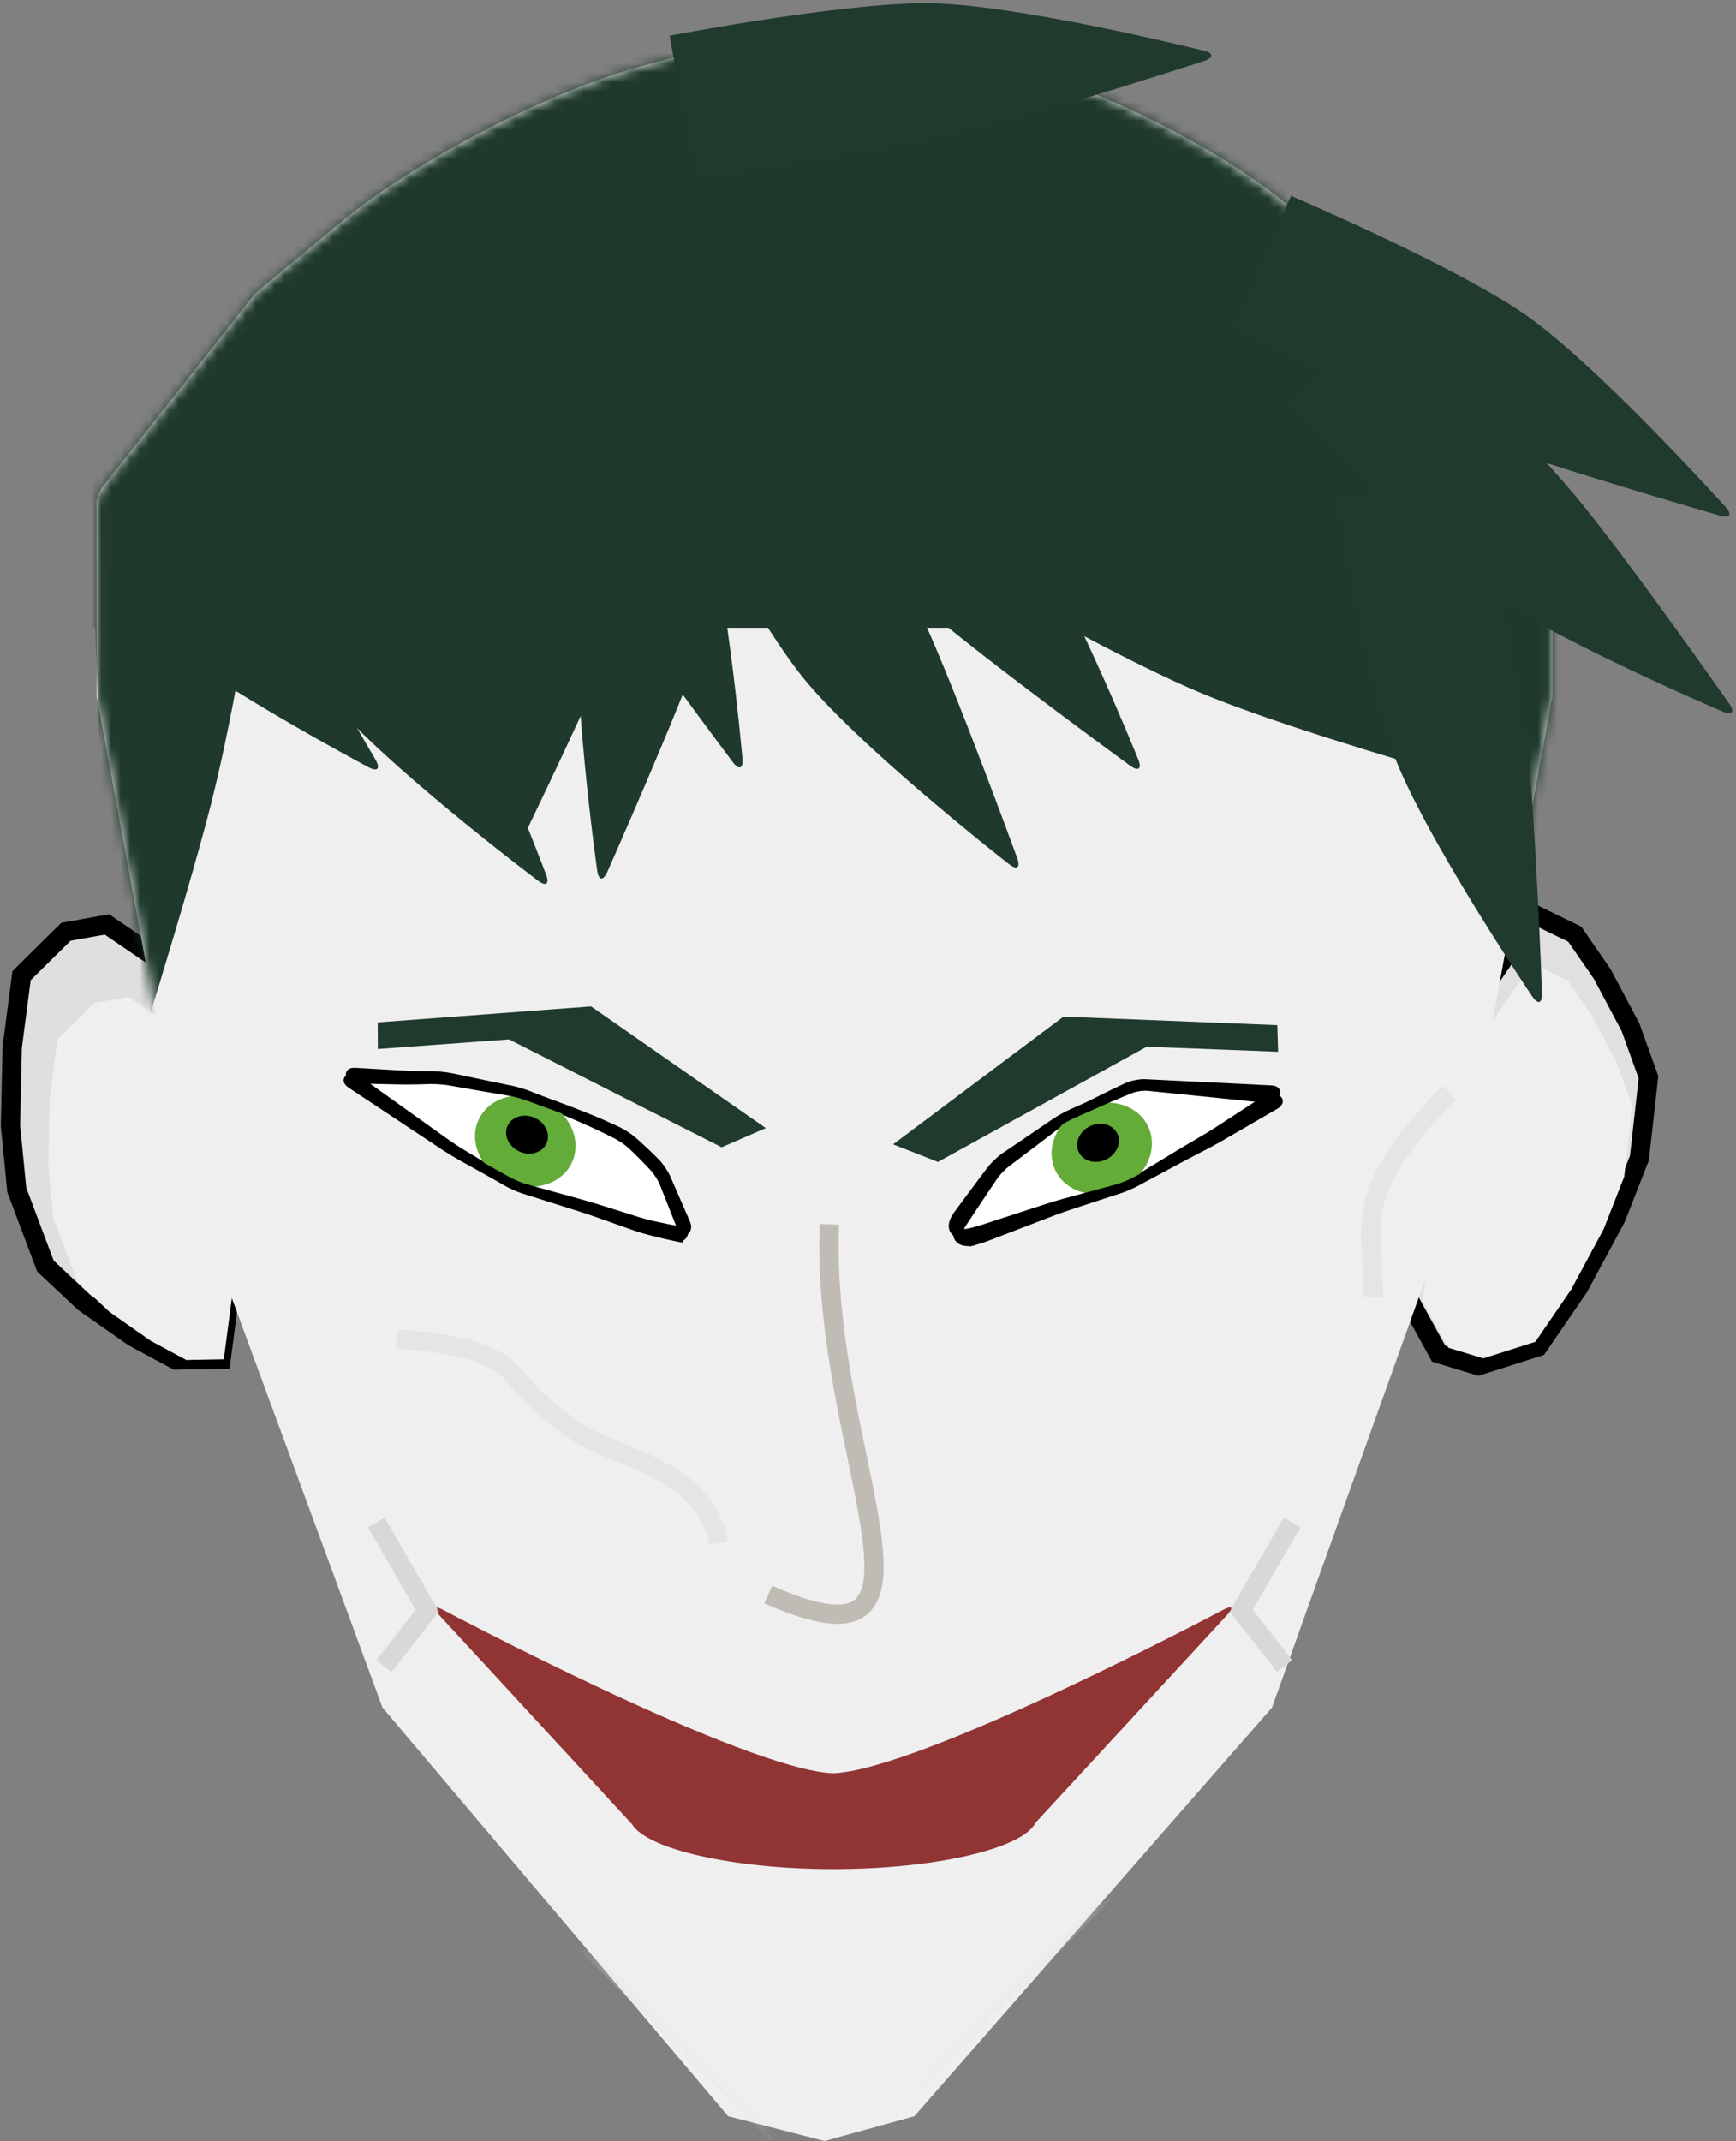 <?xml version="1.0" encoding="UTF-8"?>
<svg width="180px" height="222px" viewBox="0 0 180 222" version="1.1" xmlns="http://www.w3.org/2000/svg" xmlns:xlink="http://www.w3.org/1999/xlink">
    <rect x="0" y="0" width="180" height="222" fill="#808080" stroke="none"/>
    <!-- Generator: Sketch 42 (36781) - http://www.bohemiancoding.com/sketch -->
    <title>Group 3</title>
    <desc>Created with Sketch.</desc>
    <defs>
        <path d="M130.89,183.035 L93.806,225.408 L84.501,227.978 L74.498,225.408 L38.657,183.035 L18,126.896 L9.04,78.249 L9.002,58.278 C9.001,57.727 9.272,56.936 9.625,56.489 L25.444,36.434 L34.275,29.091 C41.919,22.734 55.899,15.467 65.482,12.864 L69.446,11.787 C71.047,11.352 73.622,10.562 75.179,10.028 L72.344,11 C79.058,8.698 95.932,10.752 96.656,11 L93.821,10.028 C95.387,10.565 97.958,11.354 99.554,11.787 L106.406,13.648 C114.402,15.82 126.043,21.871 132.419,27.173 L143.556,36.434 L160,57.28 L159.96,78.249 L150.985,126.897 L130.89,183.035 Z" id="path-1"></path>
    </defs>
    <g id="Page-1" stroke="none" stroke-width="1" fill="none" fill-rule="evenodd">
        <g id="Desktop-HD" transform="translate(-384, -1185)">
            <g id="Group-3" transform="translate(385, 1179)">
                <g id="Ears" transform="translate(0, 99)">
                    <polygon id="Path-7" stroke="#000000" stroke-width="2" fill="#DFDFDF" points="23.601 35.153 17.805 13.737 15.391 6.458 10.087 2.847 5.839 3.606 1.234 8.154 0.265 15.599 0.088 23.715 0.738 30.369 3.706 38.261 7.715 42.027 12.848 45.623 17.254 48 21.925 47.914"></polygon>
                    <polygon id="Path-7-Copy-2" fill="#EFEFEF" points="23.601 37.29 18.769 19.437 16.757 13.369 12.335 10.359 8.794 10.991 4.955 14.783 4.147 20.989 4 27.755 4.541 33.302 7.016 39.881 10.358 43.021 14.637 46.018 18.31 48 22.204 47.929"></polygon>
                    <polygon id="Path-7-Copy" stroke="#000000" stroke-width="2" fill="#E0E0E0" transform="translate(156.845, 26.424) scale(-1, -1) rotate(27) translate(-156.845, -26.424) " points="168.601 36.153 162.805 14.737 160.391 7.458 155.087 3.847 150.839 4.606 146.234 9.154 145.265 16.599 145.088 24.715 145.738 31.369 148.706 39.261 152.715 43.027 157.848 46.623 162.254 49 166.925 48.914"></polygon>
                    <polygon id="Path-7-Copy-3" fill="#EFEFEF" transform="translate(156.784, 28.428) scale(-1, -1) rotate(27) translate(-156.784, -28.428) " points="167.076 36.946 162.002 18.198 159.888 11.826 155.245 8.665 151.526 9.329 147.495 13.31 146.647 19.827 146.492 26.933 147.061 32.758 149.659 39.667 153.169 42.964 157.662 46.112 161.519 48.192 165.608 48.117"></polygon>
                </g>
                <mask id="mask-2" fill="white">
                    <use xlink:href="#path-1"></use>
                </mask>
                <use id="Head-Shape" fill="#EFEFEF" xlink:href="#path-1"></use>
                <polygon id="Path-12-Copy" fill="#203A2D" mask="url(#mask-2)" transform="translate(111.302, 118.058) scale(-1, 1) rotate(28) translate(-111.302, -118.058) " points="92.035 124.889 103.825 118.03 128.538 118.418 131.789 114.626 109.97 111.227 90.815 122.414"></polygon>
                <rect id="Rectangle-2-Copy-4" fill="#DCDCDC" opacity="0.445" mask="url(#mask-2)" transform="translate(53.005, 195.005) scale(-1, 1) rotate(45) translate(-53.005, -195.005) " x="47.987" y="153.279" width="10.035" height="83.453"></rect>
                <rect id="Rectangle-2-Copy-3" fill="#DCDCDC" opacity="0.445" mask="url(#mask-2)" transform="translate(118.222, 191.836) rotate(45) translate(-118.222, -191.836) " x="113.204" y="147.043" width="10.035" height="89.586"></rect>
                <rect id="Rectangle-2-Copy-2" fill="#DCDCDC" opacity="0.445" mask="url(#mask-2)" transform="translate(82.241, 222.018) scale(-1, 1) rotate(90) translate(-82.241, -222.018) " x="77.224" y="205.776" width="10.035" height="32.482"></rect>
                <g id="Hair" mask="url(#mask-2)">
                    <g transform="translate(-17, -9)">
                        <polygon id="Rectangle-3" fill="#1F3A2C" points="0 14 196 15.015 196 80 0 80"></polygon>
                        <polygon id="Triangle-3" fill="#1F3A2C" transform="translate(106, 71.546) scale(-1, 1) translate(-106, -71.546) " points="106 63 204 80.092 8 80.092"></polygon>
                        <path d="M30.705,74.053 C30.863,72.959 31.168,72.944 31.39,74.037 C31.39,74.037 35.928,96.158 37.463,106.827 C38.999,117.497 39.49,131.123 39.49,131.123 L22.49,131.123 L30.705,74.053 Z" id="Triangle-4-Copy-2" fill="#1F3A2C" transform="translate(30.99, 102.174) scale(-1, 1) rotate(174) translate(-30.99, -102.174) "></path>
                        <path d="M179.194,73.558 C179.352,72.464 179.657,72.449 179.879,73.542 C179.879,73.542 184.417,95.663 185.953,106.332 C187.488,117.002 187.979,130.629 187.979,130.629 L170.979,130.629 L179.194,73.558 Z" id="Triangle-4-Copy-3" fill="#1F3A2C" transform="translate(179.479, 101.679) rotate(174) translate(-179.479, -101.679) "></path>
                        <g id="Bangs" stroke-width="1" fill="none" transform="translate(11, 0)">
                            <path d="M110.087,-8.303 C110.461,-9.345 110.792,-9.296 110.825,-8.19 L112.849,58.475 L98.836,58.116 C98.836,58.116 98.561,36.617 100.099,25.696 C101.637,14.775 110.087,-8.303 110.087,-8.303 Z" id="Triangle-2-Copy" fill="#1F3A2C" transform="translate(105.833, 24.143) scale(-1, 1) rotate(58) translate(-105.833, -24.143) "></path>
                            <path d="M48.203,57.761 C48.642,56.757 49.12,56.83 49.268,57.915 C49.268,57.915 51.779,75.911 52.264,84.079 C52.749,92.247 52.324,111.977 52.324,111.977 L37.07,112.014 C37.07,112.014 36.794,94.365 38.332,85.401 C39.87,76.436 48.203,57.761 48.203,57.761 Z" id="Triangle-2-Copy-3" fill="#1F3A2C" transform="translate(44.773, 84.533) scale(-1, 1) rotate(209) translate(-44.773, -84.533) "></path>
                            <path d="M27.428,48.773 C27.867,47.769 28.345,47.842 28.493,48.927 C28.493,48.927 31.004,66.923 31.489,75.091 C31.974,83.259 31.549,102.988 31.549,102.988 L16.295,103.026 C16.295,103.026 16.019,85.377 17.557,76.412 C19.095,67.448 27.428,48.773 27.428,48.773 Z" id="Triangle-2-Copy-4" fill="#1F3A2C" transform="translate(23.998, 75.545) scale(-1, 1) rotate(218) translate(-23.998, -75.545) "></path>
                            <path d="M51.276,45.367 C52.06,44.587 52.965,44.803 53.299,45.87 C53.299,45.87 59.08,63.923 60.192,72.091 C61.305,80.259 60.331,99.988 60.331,99.988 L25.32,100.026 C25.32,100.026 24.687,82.377 28.217,73.412 C31.748,64.448 51.276,45.367 51.276,45.367 Z" id="Triangle-2-Copy-8" fill="#1F3A2C" transform="translate(43.001, 72.545) scale(-1, 1) rotate(198) translate(-43.001, -72.545) "></path>
                            <path d="M97.428,55.773 C97.867,54.769 98.345,54.842 98.493,55.927 C98.493,55.927 101.004,73.923 101.489,82.091 C101.974,90.259 101.549,109.988 101.549,109.988 L86.295,110.026 C86.295,110.026 86.019,92.377 87.557,83.412 C89.095,74.448 97.428,55.773 97.428,55.773 Z" id="Triangle-2-Copy-10" fill="#1F3A2C" transform="translate(93.998, 82.545) scale(-1, 1) rotate(208) translate(-93.998, -82.545) "></path>
                            <path d="M74.428,51.773 C74.867,50.769 75.345,50.842 75.493,51.927 C75.493,51.927 78.004,69.923 78.489,78.091 C78.974,86.259 78.549,105.988 78.549,105.988 L63.295,106.026 C63.295,106.026 63.019,88.377 64.557,79.412 C66.095,70.448 74.428,51.773 74.428,51.773 Z" id="Triangle-2-Copy-7" fill="#1F3A2C" transform="translate(70.998, 78.545) scale(-1, 1) rotate(164) translate(-70.998, -78.545) "></path>
                            <path d="M75.428,41.773 C75.867,40.769 76.345,40.842 76.493,41.927 C76.493,41.927 79.004,59.923 79.489,68.091 C79.974,76.259 79.549,95.988 79.549,95.988 L64.295,96.026 C64.295,96.026 64.019,78.377 65.557,69.412 C67.095,60.448 75.428,41.773 75.428,41.773 Z" id="Triangle-2-Copy-14" fill="#1F3A2C" transform="translate(71.998, 68.545) rotate(151) translate(-71.998, -68.545) "></path>
                            <path d="M66.428,48.773 C66.867,47.769 67.345,47.842 67.493,48.927 C67.493,48.927 70.004,66.923 70.489,75.091 C70.974,83.259 70.549,102.988 70.549,102.988 L55.295,103.026 C55.295,103.026 55.019,85.377 56.557,76.412 C58.095,67.448 66.428,48.773 66.428,48.773 Z" id="Triangle-2-Copy-9" fill="#1F3A2C" transform="translate(62.998, 75.545) scale(-1, 1) rotate(162) translate(-62.998, -75.545) "></path>
                            <path d="M109.562,45.873 C110.001,44.869 110.48,44.942 110.627,46.027 C110.627,46.027 113.138,64.023 113.623,72.191 C114.108,80.359 113.684,100.088 113.684,100.088 L98.429,100.126 C98.429,100.126 98.153,82.477 99.692,73.513 C101.23,64.548 109.562,45.873 109.562,45.873 Z" id="Triangle-2-Copy-6" fill="#1F3A2C" transform="translate(106.133, 72.645) rotate(134) translate(-106.133, -72.645) "></path>
                            <path d="M144.535,16.573 C145.104,15.643 145.787,15.759 146.056,16.822 C146.056,16.822 154.859,51.05 156.48,65.842 C158.1,80.633 156.681,116.362 156.681,116.362 L124.624,120.71 C124.624,120.71 115.469,66.302 116.307,63.804 C117.145,61.307 144.535,16.573 144.535,16.573 Z" id="Triangle-2-Copy-5" fill="#1F3A2C" transform="translate(136.754, 68.327) rotate(119) translate(-136.754, -68.327) "></path>
                            <path d="M37.627,22.219 C38.001,21.178 38.332,21.227 38.366,22.333 L40.389,88.997 L26.377,88.639 C26.377,88.639 26.101,67.139 27.639,56.219 C29.177,45.298 37.627,22.219 37.627,22.219 Z" id="Triangle-2-Copy-2" fill="#1F3A2C" transform="translate(33.373, 54.665) scale(-1, 1) rotate(126) translate(-33.373, -54.665) "></path>
                        </g>
                    </g>
                </g>
                <path d="M100.266,-14.25 C100.705,-15.254 101.184,-15.181 101.332,-14.096 C101.332,-14.096 103.843,3.9 104.327,12.068 C104.812,20.236 104.388,39.966 104.388,39.966 L89.133,40.003 C89.133,40.003 88.858,22.354 90.396,13.39 C91.934,4.425 100.266,-14.25 100.266,-14.25 Z" id="Triangle-2-Copy-11" fill="#203A2D" transform="translate(96.837, 12.522) scale(-1, -1) rotate(260) translate(-96.837, -12.522) "></path>
                <path d="M153.266,56.75 C153.705,55.746 154.184,55.819 154.332,56.904 C154.332,56.904 156.843,74.9 157.327,83.068 C157.812,91.236 157.388,110.966 157.388,110.966 L142.133,111.003 C142.133,111.003 141.858,93.354 143.396,84.39 C144.934,75.425 153.266,56.75 153.266,56.75 Z" id="Triangle-2-Copy-12" fill="#203A2D" transform="translate(149.837, 83.522) scale(-1, 1) rotate(190) translate(-149.837, -83.522) "></path>
                <path d="M160.266,35.75 C160.705,34.746 161.184,34.819 161.332,35.904 C161.332,35.904 163.843,53.9 164.327,62.068 C164.812,70.236 164.388,89.966 164.388,89.966 L149.133,90.003 C149.133,90.003 148.858,72.354 150.396,63.39 C151.934,54.425 160.266,35.75 160.266,35.75 Z" id="Triangle-2-Copy-13" fill="#203A2D" transform="translate(156.837, 62.522) scale(-1, 1) rotate(223) translate(-156.837, -62.522) "></path>
                <path d="M158.266,17.75 C158.705,16.746 159.184,16.819 159.332,17.904 C159.332,17.904 161.843,35.9 162.327,44.068 C162.812,52.236 162.388,71.966 162.388,71.966 L147.133,72.003 C147.133,72.003 146.858,54.354 148.396,45.39 C149.934,36.425 158.266,17.75 158.266,17.75 Z" id="Triangle-2-Copy-15" fill="#203A2D" transform="translate(154.837, 44.522) rotate(114) translate(-154.837, -44.522) "></path>
                <g id="Eyes" transform="translate(32, 110)">
                    <g id="Group" transform="translate(82.019, 15.138) rotate(-25) translate(-82.019, -15.138) translate(63.019, 9.138)">
                        <path d="M1.66,8.527 C2.196,8.647 3.07,8.776 3.624,8.814 L10.77,9.309 C11.319,9.347 12.209,9.431 12.754,9.497 L18.224,10.151 C18.77,10.217 19.655,10.221 20.201,10.161 L26.022,9.523 C26.567,9.464 27.46,9.378 28,9.333 L28.048,9.329 C28.596,9.283 29.479,9.184 30.028,9.105 L36.669,8.158 C37.215,8.08 37.26,7.807 36.774,7.55 L25.228,1.459 C24.74,1.201 23.888,0.996 23.343,1.001 L22.068,1.011 C21.515,1.016 20.619,1.034 20.066,1.053 L16.813,1.161 C16.261,1.179 15.377,1.29 14.828,1.41 L13.122,1.785 C12.577,1.904 11.697,2.095 11.158,2.21 L8.706,2.735 C8.165,2.85 7.342,3.176 6.871,3.459 L5.73,4.146 C5.258,4.431 4.498,4.892 4.019,5.186 L1.961,6.447 C0.546,7.314 0.713,8.313 2.331,8.678 L1.66,8.527 Z" id="RighBG" stroke="#000000" fill="#FFFFFF"></path>
                        <ellipse id="Oval" fill="#63AC38" cx="18.322" cy="5.602" rx="5.322" ry="4.602"></ellipse>
                        <ellipse id="Oval-Copy" fill="#000000" cx="18.217" cy="4.917" rx="2.217" ry="1.917"></ellipse>
                        <path d="M1.66,8.527 C2.196,8.647 3.07,8.776 3.624,8.814 L10.77,9.309 C11.319,9.347 12.209,9.431 12.754,9.497 L18.224,10.151 C18.77,10.217 19.655,10.221 20.201,10.161 L26.022,9.523 C26.567,9.464 27.46,9.378 28,9.333 L28.048,9.329 C28.596,9.283 29.479,9.184 30.028,9.105 L36.669,8.158 C37.215,8.08 37.26,7.807 36.774,7.55 L25.228,1.459 C24.74,1.201 23.888,0.996 23.343,1.001 L22.068,1.011 C21.515,1.016 20.619,1.034 20.066,1.053 L16.813,1.161 C16.261,1.179 15.377,1.29 14.828,1.41 L13.122,1.785 C12.577,1.904 11.697,2.095 11.158,2.21 L8.706,2.735 C8.165,2.85 7.342,3.176 6.871,3.459 L5.73,4.146 C5.258,4.431 4.498,4.892 4.019,5.186 L1.961,6.447 C0.546,7.314 0.713,8.313 2.331,8.678 L1.66,8.527 Z" id="Righfront" stroke="#000000" transform="translate(19.055, 5.602) rotate(3) translate(-19.055, -5.602) "></path>
                    </g>
                    <g id="Left" transform="translate(21.212, 14.083) rotate(24) translate(-21.212, -14.083) translate(1.212, 8.583)">
                        <path d="M1.327,6.29 C0.808,6.486 0.833,6.735 1.372,6.845 L12.781,9.177 C13.325,9.288 14.209,9.433 14.754,9.501 L20.224,10.182 C20.77,10.25 21.655,10.254 22.201,10.192 L28.022,9.528 C28.567,9.466 29.46,9.378 30,9.333 L30.048,9.329 C30.596,9.283 31.491,9.212 32.037,9.17 L34.118,9.009 C34.668,8.967 35.552,8.854 36.1,8.756 L37.473,8.51 C38.017,8.412 38.891,8.219 39.427,8.078 L38.689,8.272 C39.224,8.131 39.34,7.704 38.951,7.322 L35.277,3.717 C34.886,3.334 34.151,2.846 33.648,2.633 L33.089,2.397 C32.58,2.182 31.745,1.856 31.223,1.668 L30.687,1.475 C30.165,1.288 29.298,1.117 28.741,1.094 L27.345,1.035 C26.792,1.011 25.888,0.996 25.343,1.001 L24.068,1.011 C23.515,1.016 22.619,1.034 22.066,1.053 L18.813,1.161 C18.261,1.179 17.377,1.29 16.828,1.41 L15.122,1.785 C14.577,1.904 13.697,2.095 13.158,2.21 L10.706,2.735 C10.165,2.85 9.314,3.123 8.814,3.34 L7.483,3.918 C6.979,4.137 6.145,4.474 5.631,4.668 L1.327,6.29 Z" id="LeftBG" stroke="#000000" fill="#FFFFFF"></path>
                        <ellipse id="Oval" fill="#63AC39" cx="20.322" cy="5.602" rx="5.322" ry="4.602"></ellipse>
                        <ellipse id="Oval-Copy" fill="#000000" cx="20.217" cy="4.917" rx="2.217" ry="1.917"></ellipse>
                        <path d="M1.327,6.29 C0.808,6.486 0.833,6.735 1.372,6.845 L12.781,9.177 C13.325,9.288 14.209,9.433 14.754,9.501 L20.224,10.182 C20.77,10.25 21.655,10.254 22.201,10.192 L28.022,9.528 C28.567,9.466 29.46,9.378 30,9.333 L30.048,9.329 C30.596,9.283 31.491,9.212 32.037,9.17 L34.118,9.009 C34.668,8.967 35.552,8.854 36.1,8.756 L37.473,8.51 C38.017,8.412 38.891,8.219 39.427,8.078 L38.689,8.272 C39.224,8.131 39.34,7.704 38.951,7.322 L35.277,3.717 C34.886,3.334 34.151,2.846 33.648,2.633 L33.089,2.397 C32.58,2.182 31.745,1.856 31.223,1.668 L30.687,1.475 C30.165,1.288 29.298,1.117 28.741,1.094 L27.345,1.035 C26.792,1.011 25.888,0.996 25.343,1.001 L24.068,1.011 C23.515,1.016 22.619,1.034 22.066,1.053 L18.813,1.161 C18.261,1.179 17.377,1.29 16.828,1.41 L15.122,1.785 C14.577,1.904 13.697,2.095 13.158,2.21 L10.706,2.735 C10.165,2.85 9.314,3.123 8.814,3.34 L7.483,3.918 C6.979,4.137 6.145,4.474 5.631,4.668 L1.327,6.29 Z" id="LeftBG-Copy" stroke="#000000" transform="translate(20.19, 5.618) rotate(-2) translate(-20.19, -5.618) "></path>
                    </g>
                </g>
                <polygon id="Path-12" fill="#203A2D" transform="translate(58.487, 117.066) rotate(26) translate(-58.487, -117.066) " points="39.22 123.897 51.009 117.038 75.723 117.426 78.973 113.634 57.154 110.236 38 121.422"></polygon>
                <path d="M85,132.937 C83.992,156.712 99.538,180.571 78.659,171.324" id="Path-8" stroke="#5F513C" stroke-width="2" opacity="0.323"></path>
                <path d="M106.38,194.964 L126.211,173.465 C126.963,172.65 126.783,172.404 125.809,172.914 C125.809,172.914 94.579,189.495 85.381,189.85 L85.381,189.85 C76.182,189.495 44.952,172.914 44.952,172.914 C43.979,172.404 43.798,172.65 44.55,173.465 L64.521,195.117 C66.116,197.759 75.15,199.784 85.416,199.784 C95.88,199.784 105.049,197.681 106.38,194.964 Z" id="Combined-Shape-Copy" fill="#913434"></path>
                <g id="Group-2" transform="translate(37, 163)" fill="#D8D8D8">
                    <rect id="Rectangle-9-Copy" transform="translate(4.264, 12.596) scale(-1, 1) rotate(52) translate(-4.264, -12.596) " x="0.274" y="11.596" width="7.98" height="2"></rect>
                    <rect id="Rectangle-9-Copy-2" transform="translate(3.764, 5.596) scale(-1, -1) rotate(60) translate(-3.764, -5.596) " x="-1.726" y="4.596" width="10.98" height="2"></rect>
                </g>
                <g id="Group-2-Copy" transform="translate(130, 171.5) scale(-1, 1) translate(-130, -171.5) translate(126, 163)" fill="#D8D8D8">
                    <rect id="Rectangle-9-Copy" transform="translate(4.264, 12.596) scale(-1, 1) rotate(52) translate(-4.264, -12.596) " x="0.274" y="11.596" width="7.98" height="2"></rect>
                    <rect id="Rectangle-9-Copy-2" transform="translate(3.764, 5.596) scale(-1, -1) rotate(60) translate(-3.764, -5.596) " x="-1.726" y="4.596" width="10.98" height="2"></rect>
                </g>
                <g id="WRINKLES" transform="translate(96.094, 134.356) rotate(33) translate(-96.094, -134.356) translate(54.594, 92.356)" stroke="#E5E5E5" stroke-width="2">
                    <path d="M0.153,79.917 C6.574,76.872 9.185,76.766 11.012,76.884 C12.839,77.001 14.453,78.61 21.225,79.256 C25.836,79.696 34.643,76.051 39.615,82.211" id="Path-10" transform="translate(19.884, 79.533) rotate(-4) translate(-19.884, -79.533) "></path>
                    <path d="M67.648,12.58 C81.504,7.141 83.099,10.619 90.244,13.592" id="Path-11" transform="translate(78.946, 11.659) scale(-1, 1) rotate(100) translate(-78.946, -11.659) "></path>
                </g>
            </g>
        </g>
    </g>
</svg>